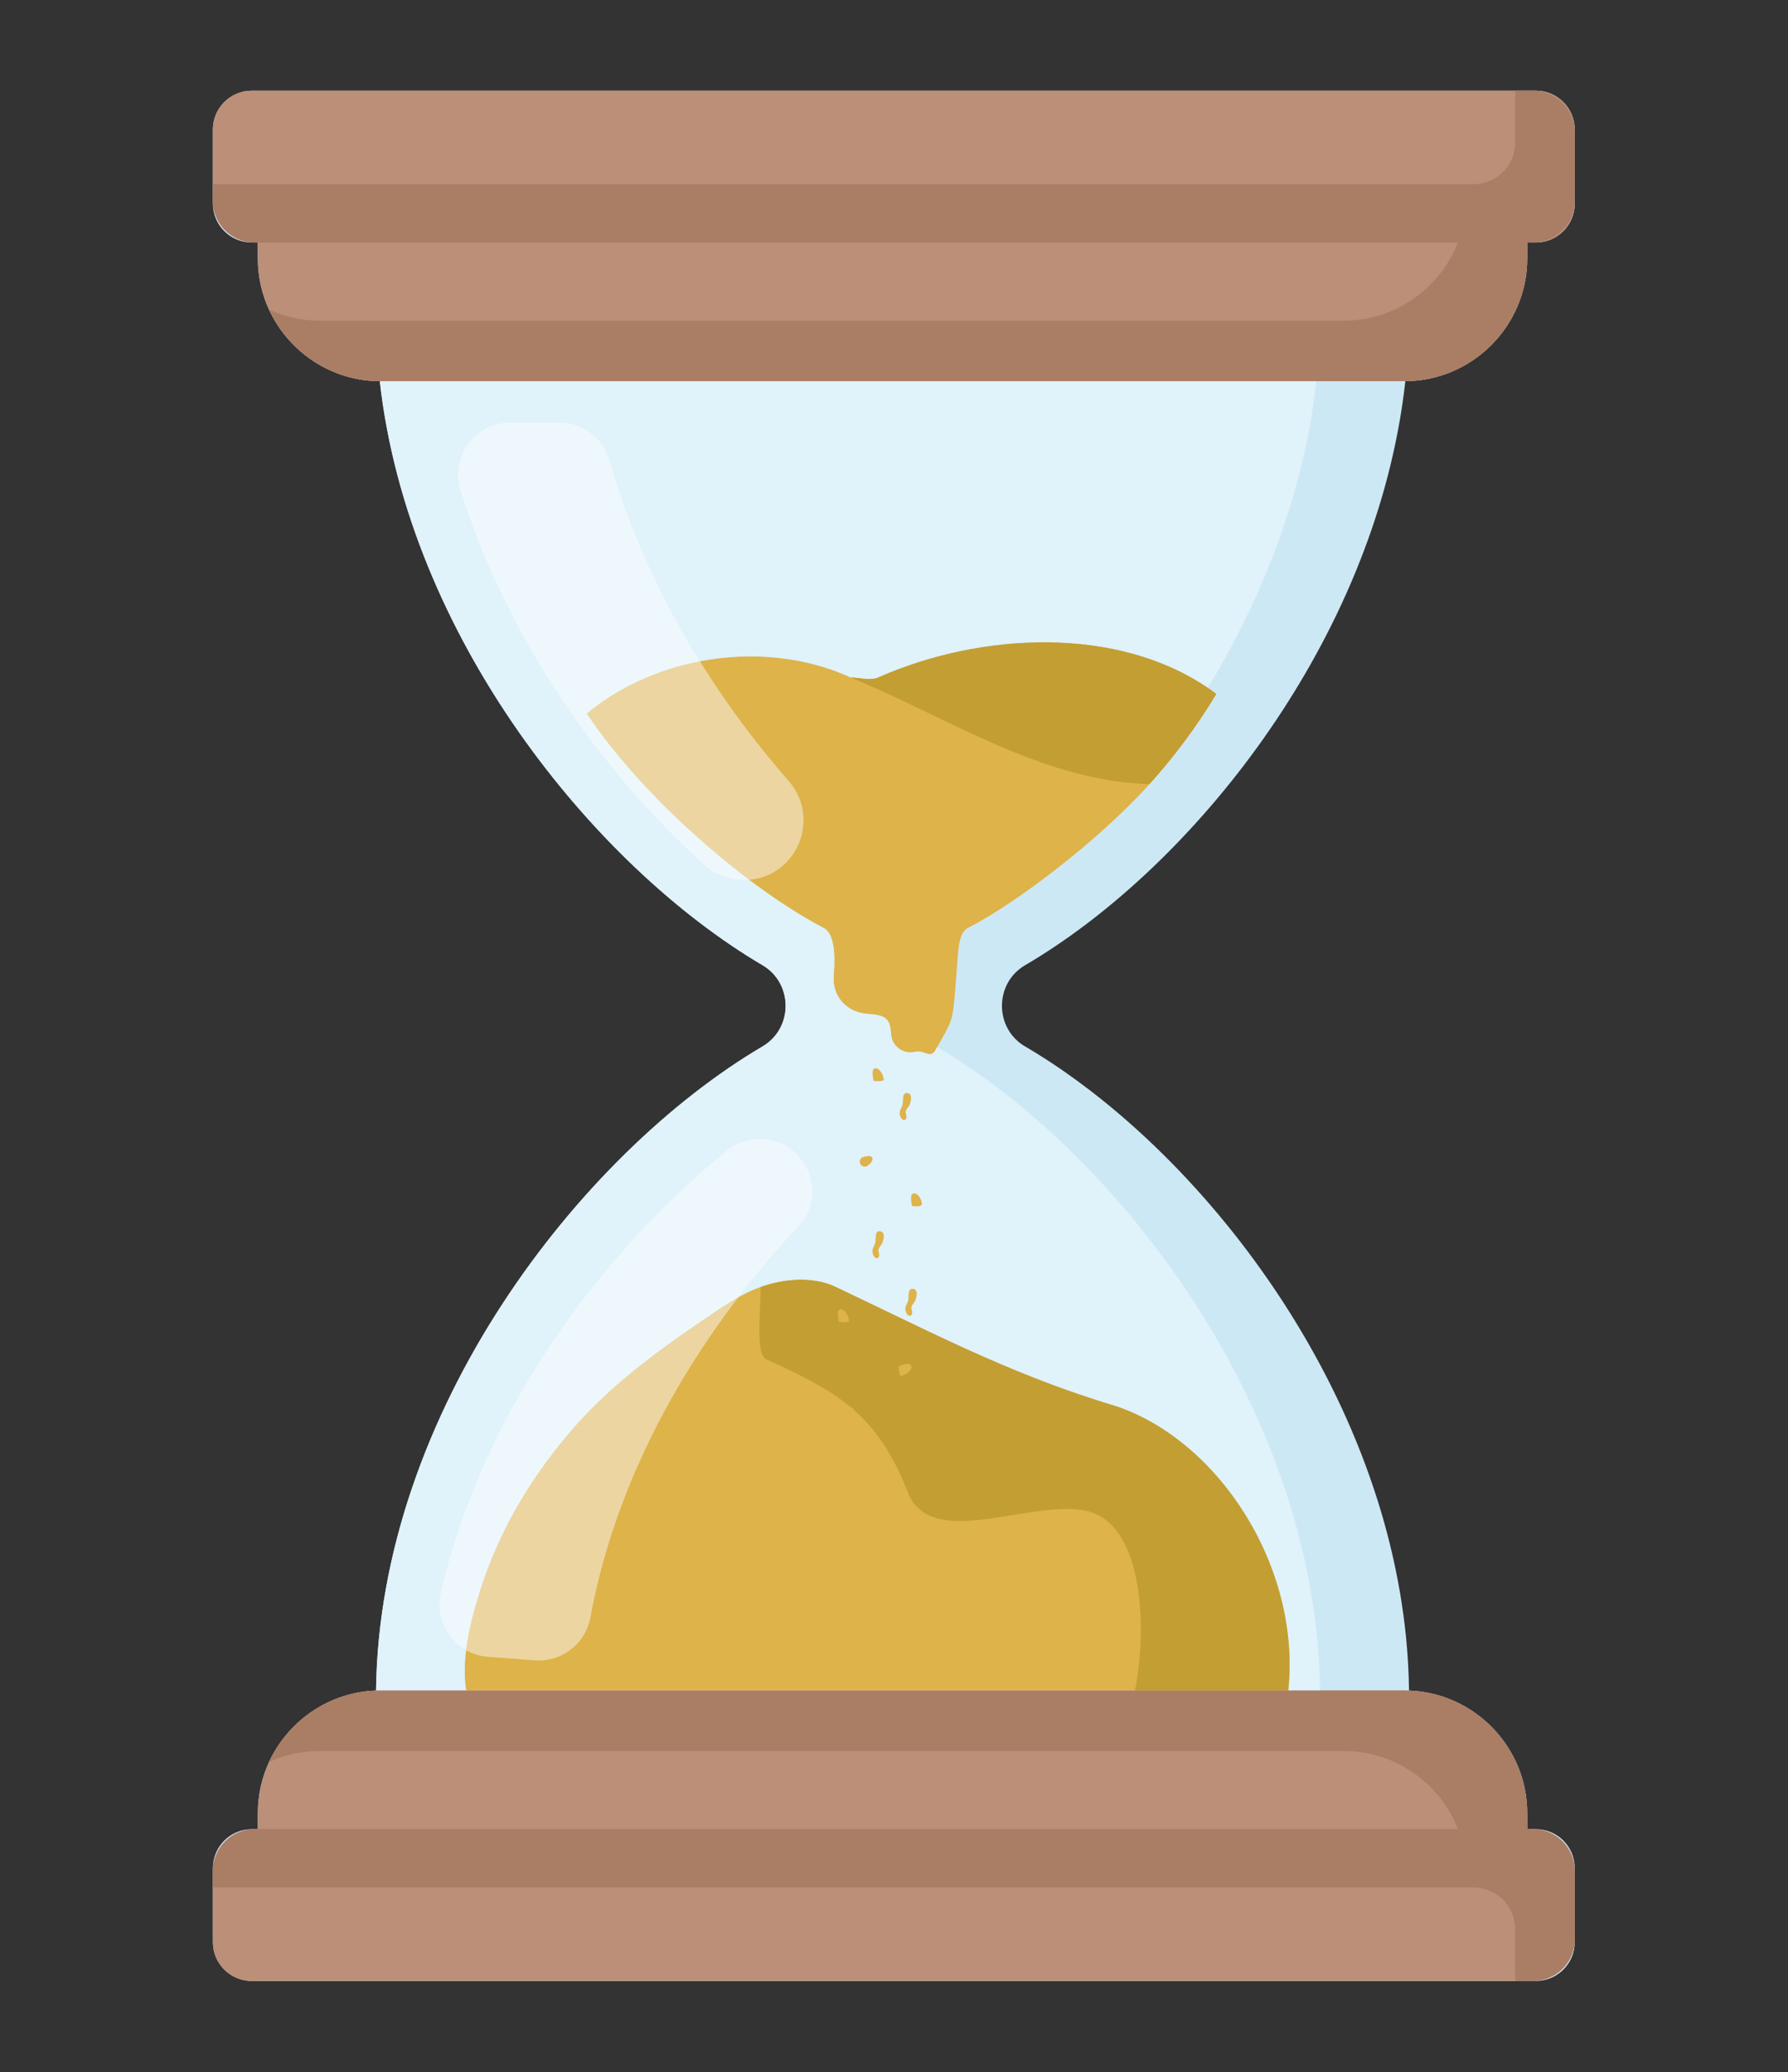 <?xml version="1.0" encoding="utf-8"?>
<!-- Generator: Adobe Illustrator 27.5.0, SVG Export Plug-In . SVG Version: 6.00 Build 0)  -->
<svg version="1.1" id="Capa_1" xmlns="http://www.w3.org/2000/svg" xmlns:xlink="http://www.w3.org/1999/xlink" x="0px" y="0px"
	 viewBox="0 0 1971 2284" style="enable-background:new 0 0 1971 2284;" xml:space="preserve">
<rect x="0" y="0" width="1971" height="2284" fill="#333333" stroke="none"/>
<path style="fill:#CDE8F5;" d="M1693.055,99.97h-3.032l-0.025-0.001h-19.727v0.001H277.505c-23.663,0-42.844,19.182-42.844,42.844
	v81.654c0,23.662,19.182,42.844,42.844,42.844h6.707v17.711c0,20.067,4.434,39.147,12.368,56.313l-0.001-0.001l0.038,0.082
	l0.466,0.997l0.014,0.029c0.496,1.048,1.005,2.088,1.526,3.12l0.091,0.179c0.701,1.383,1.425,2.752,2.171,4.107l0.033,0.06
	c0.55,0.999,1.114,1.989,1.688,2.972l0.095,0.161c0.775,1.32,1.571,2.624,2.388,3.915l0.111,0.176
	c0.824,1.297,1.669,2.579,2.536,3.845l0.077,0.113c0.64,0.933,1.29,1.857,1.952,2.773l0.079,0.111l0.662,0.906l0.036,0.05
	c0.68,0.921,1.37,1.834,2.073,2.737l0.098,0.126c0.944,1.211,1.907,2.407,2.89,3.585l0.099,0.119
	c0.728,0.87,1.466,1.731,2.216,2.583l0.062,0.071l0.734,0.826l0.106,0.118c0.737,0.821,1.483,1.632,2.238,2.434l0.167,0.177
	l0.744,0.781l0.032,0.033c0.775,0.807,1.56,1.603,2.355,2.391l0.252,0.249c0.752,0.741,1.512,1.473,2.28,2.197l0.198,0.187
	l0.732,0.681l0.234,0.215c0.762,0.701,1.532,1.392,2.309,2.075l0.286,0.252l0.736,0.639l0.214,0.183
	c0.502,0.431,1.008,0.858,1.516,1.281l0.165,0.138l0.713,0.586l0.342,0.28l0.715,0.578l0.287,0.229l1.314,1.035l0.402,0.313
	l0.683,0.523l0.404,0.307l0.7,0.527l0.23,0.17c0.487,0.362,0.975,0.72,1.467,1.075l0.336,0.242l0.737,0.525l0.413,0.29
	c0.548,0.386,1.099,0.768,1.653,1.145l0.014,0.009l0.762,0.513l0.409,0.274l0.715,0.473l0.497,0.324l1.172,0.753l0.509,0.323
	l0.707,0.441l0.478,0.295l0.715,0.438l0.469,0.281l1.201,0.714l0.611,0.357l0.604,0.348l0.686,0.39l0.568,0.321l1.115,0.617
	l0.604,0.327l0.658,0.354l0.616,0.326l0.78,0.407l0.685,0.353l0.978,0.495l0.564,0.28l0.747,0.367l0.568,0.276l0.919,0.438
	l0.813,0.381l0.756,0.348l0.629,0.285l0.743,0.332l0.559,0.248l1.218,0.526l0.538,0.227l0.827,0.345l0.567,0.233l0.861,0.348
	l0.497,0.199l1.28,0.497l0.475,0.181l0.904,0.339l0.538,0.199l1.217,0.439l0.312,0.111l1.161,0.403l0.524,0.177l0.947,0.316
	l0.456,0.15l1.347,0.431l0.394,0.121l1.061,0.324l0.458,0.137l1.028,0.301l0.454,0.131l1.355,0.378l0.429,0.116l1.056,0.28
	l0.446,0.117l1.315,0.331l0.14,0.036l1.409,0.337l0.507,0.117l1.053,0.237l0.403,0.089c0.49,0.107,0.982,0.212,1.473,0.313
	l0.207,0.042l1.248,0.249l0.486,0.093l1.146,0.214l0.352,0.064c0.49,0.087,0.98,0.172,1.471,0.255l0.354,0.058l1.153,0.185
	l0.485,0.075l1.214,0.179l0.29,0.042c0.491,0.069,0.984,0.135,1.477,0.199l0.428,0.054l1.17,0.142l0.388,0.046
	c0.512,0.058,1.023,0.114,1.536,0.167l0.1,0.01l1.414,0.135l0.459,0.041l1.183,0.098l0.379,0.03c0.51,0.039,1.021,0.075,1.534,0.108
	l0.281,0.017l1.27,0.073l0.453,0.023l1.318,0.059l0.242,0.01c0.513,0.019,1.027,0.035,1.541,0.049l0.412,0.009l1.203,0.023
	l0.427,0.006l0.865,0.007c31.503,281.292,235.566,533.963,421.984,643.82c33.857,19.954,33.857,69.519,0,89.47
	c-200.95,118.421-422.404,402.789-426.116,710.072l-0.317,0.011l-0.242,0.01l-1.318,0.058l-0.453,0.023l-1.27,0.073l-0.281,0.018
	c-0.512,0.033-1.024,0.069-1.534,0.107l-0.379,0.03l-1.183,0.098l-0.459,0.041l-1.414,0.136l-0.1,0.01
	c-0.512,0.053-1.024,0.109-1.536,0.167l-0.388,0.046l-1.17,0.142l-0.428,0.054c-0.493,0.064-0.986,0.13-1.477,0.199l-0.29,0.042
	l-1.214,0.179l-0.485,0.075l-1.153,0.185l-0.354,0.058c-0.491,0.083-0.981,0.167-1.471,0.255l-0.352,0.065l-1.146,0.214
	l-0.486,0.094l-1.248,0.249l-0.207,0.042c-0.491,0.102-0.983,0.207-1.473,0.314l-0.403,0.089l-1.053,0.237l-0.507,0.117
	l-1.409,0.337l-0.14,0.035l-1.315,0.332l-0.446,0.116l-1.056,0.28l-0.429,0.115l-1.355,0.378l-0.454,0.131l-1.028,0.301
	l-0.458,0.137l-1.061,0.324l-0.394,0.122l-1.347,0.431l-0.456,0.15l-0.947,0.316l-0.524,0.178l-1.161,0.403l-0.312,0.11
	l-1.217,0.439l-0.538,0.199l-0.904,0.339l-0.475,0.18l-1.28,0.497l-0.497,0.2l-0.871,0.351l-0.522,0.214l-0.903,0.377l-0.495,0.208
	l-1.221,0.527l-0.512,0.227l-0.823,0.368l-0.586,0.266l-0.835,0.385l-0.56,0.261l-1.101,0.525l-0.568,0.276l-0.747,0.367
	l-0.564,0.28l-0.978,0.495l-0.685,0.353l-0.787,0.41l-0.574,0.305l-0.768,0.412l-0.5,0.271l-1.145,0.633l-0.568,0.32l-0.686,0.391
	l-0.604,0.348l-0.65,0.379l-0.973,0.577l-0.659,0.395l-0.715,0.438l-0.478,0.295l-0.707,0.441l-0.509,0.323l-1.172,0.753l-0.5,0.325
	l-0.675,0.446l-0.489,0.327l-0.719,0.485l-0.014,0.009c-0.554,0.377-1.105,0.759-1.653,1.144l-0.413,0.291l-0.737,0.525
	l-0.336,0.243c-0.492,0.355-0.98,0.713-1.467,1.074l-0.23,0.17l-0.7,0.527l-0.404,0.307l-0.683,0.523l-0.439,0.341l-1.13,0.89
	l-0.46,0.367l-0.644,0.52l-0.425,0.346l-0.675,0.556l-0.165,0.138c-0.488,0.407-0.974,0.817-1.457,1.231l-0.302,0.259l-0.673,0.584
	l-0.367,0.323c-0.762,0.669-1.515,1.347-2.262,2.034l-0.234,0.215l-0.732,0.681l-0.198,0.186c-0.768,0.723-1.528,1.456-2.28,2.197
	l-0.257,0.255l-0.713,0.71l-0.035,0.035c-0.539,0.542-1.072,1.089-1.602,1.64l-0.032,0.033l-0.744,0.781l-0.167,0.177
	c-0.754,0.801-1.499,1.611-2.233,2.429l-0.111,0.123l-0.734,0.826l-0.065,0.075c-0.747,0.851-1.486,1.71-2.212,2.58l-0.101,0.12
	c-0.744,0.892-1.478,1.794-2.2,2.706l-0.003,0.003l-0.66,0.84l-0.155,0.198c-0.676,0.871-1.342,1.75-1.997,2.638l-0.101,0.136
	l-0.643,0.881l-0.084,0.115c-0.65,0.901-1.292,1.812-1.921,2.729l-0.124,0.181c-0.852,1.247-1.684,2.509-2.496,3.785l-0.152,0.24
	c-0.805,1.273-1.59,2.56-2.353,3.86l-0.133,0.227c-0.566,0.968-1.12,1.944-1.663,2.928l-0.034,0.062l-0.553,1.012l-0.029,0.053
	c-0.538,0.995-1.062,1.998-1.574,3.008l-0.12,0.238c-0.506,1.003-1,2.013-1.482,3.03l-0.053,0.111l-0.446,0.953l-0.05,0.107h0.001
	c-7.934,17.166-12.368,36.246-12.368,56.313v17.711h-6.707c-23.663,0-42.844,19.182-42.844,42.845v81.653
	c0,23.663,19.182,42.844,42.844,42.844h1415.551c23.662,0,42.844-19.181,42.844-42.844v-81.653
	c0-23.663-19.183-42.845-42.844-42.845h-9.538v-17.711c0-72.713-58.198-132.492-130.314-135.061
	c-0.23-19.02-1.278-37.952-3.091-56.763c-0.165-1.71-0.336-3.419-0.514-5.127c-0.709-6.832-1.519-13.648-2.427-20.445
	c-0.681-5.098-1.417-10.186-2.207-15.263c-0.526-3.385-1.076-6.765-1.651-10.139c-3.159-18.561-7.033-36.97-11.568-55.192
	c-0.727-2.922-1.472-5.839-2.233-8.751c-0.458-1.755-0.923-3.507-1.393-5.258c-0.447-1.666-0.901-3.33-1.359-4.992
	c-0.175-0.633-0.35-1.266-0.526-1.898c-0.456-1.639-0.918-3.276-1.386-4.912c-0.512-1.797-1.032-3.593-1.558-5.387
	c-0.469-1.598-0.942-3.195-1.421-4.791c-0.205-0.684-0.411-1.367-0.617-2.05c-0.476-1.572-0.958-3.142-1.443-4.711
	c-0.192-0.619-0.384-1.237-0.576-1.856c-17.867-57.226-42.036-112.259-70.731-163.989l-0.532-0.957
	c-4.248-7.636-8.594-15.199-13.032-22.686c-0.977-1.649-1.959-3.294-2.946-4.937c-0.784-1.305-1.572-2.608-2.361-3.909
	c-0.431-0.711-0.864-1.422-1.298-2.131c-1.447-2.369-2.904-4.731-4.369-7.084c-0.861-1.382-1.724-2.761-2.591-4.136
	c-2.089-3.318-4.197-6.62-6.321-9.904c-1.109-1.714-2.221-3.423-3.339-5.129c-1.383-2.11-2.774-4.213-4.172-6.309
	c-1.94-2.909-3.892-5.804-5.858-8.685c-0.597-0.875-1.195-1.748-1.794-2.62c-3.234-4.707-6.503-9.377-9.804-14.008
	c-2.613-3.665-5.247-7.307-7.901-10.924c-1.548-2.111-3.104-4.213-4.665-6.307c-1.133-1.518-2.269-3.032-3.408-4.542
	c-1.623-2.15-3.254-4.292-4.891-6.424c-0.415-0.538-0.828-1.077-1.242-1.614c-1.117-1.449-2.238-2.894-3.362-4.334
	c-2.246-2.881-4.505-5.744-6.776-8.589c-1.135-1.423-2.273-2.841-3.414-4.255l-1.005-1.243c-3.231-3.99-6.484-7.945-9.759-11.863
	l-0.615-0.736c-2.906-3.469-5.829-6.911-8.767-10.323c-1.96-2.275-3.926-4.536-5.899-6.785c-0.986-1.124-1.974-2.244-2.964-3.363
	c-1.979-2.235-3.966-4.457-5.959-6.666l-0.476-0.526c-3.561-3.94-7.141-7.838-10.741-11.691l-0.314-0.336
	c-0.913-0.978-1.829-1.952-2.745-2.923c-2.748-2.915-5.507-5.805-8.277-8.669c-0.8-0.827-1.601-1.652-2.402-2.475
	c-14.022-14.394-28.292-28.12-42.723-41.125c-2.624-2.365-5.253-4.705-7.887-7.022c-2.634-2.317-5.273-4.609-7.916-6.877
	c-10.572-9.072-21.213-17.751-31.889-26.017c-1.335-1.033-2.67-2.06-4.005-3.08c-9.348-7.142-18.72-13.967-28.093-20.458
	c-1.339-0.927-2.678-1.848-4.017-2.762c-1.587-1.083-3.174-2.157-4.762-3.221c-1.984-1.33-3.967-2.646-5.951-3.945
	s-3.966-2.585-5.948-3.854c-2.379-1.523-4.757-3.024-7.133-4.503c-1.584-0.985-3.168-1.961-4.75-2.928
	c-3.166-1.931-6.328-3.823-9.487-5.675c-0.53-0.311-1.052-0.629-1.566-0.954c-0.514-0.325-1.02-0.657-1.517-0.996l-0.74-0.514
	l-1.136-0.829l-0.849-0.648l-0.297-0.233l-1.23-1.005l-1.245-1.088c-0.672-0.605-1.324-1.224-1.956-1.858l-0.619-0.632l-1.128-1.21
	l-0.67-0.76c-0.484-0.559-0.954-1.127-1.41-1.702l-0.285-0.365c-0.4-0.515-0.789-1.036-1.167-1.563l-0.401-0.568
	c-1.368-1.965-2.585-4.009-3.651-6.117l-0.418-0.848c-0.82-1.702-1.543-3.443-2.169-5.213l-0.304-0.887
	c-5.236-15.72-2.864-33.615,7.116-47.365c0.565-0.778,1.154-1.543,1.768-2.294l0.921-1.094l0.152-0.176
	c0.527-0.603,1.072-1.196,1.631-1.778l0.633-0.648c3.046-3.053,6.558-5.793,10.536-8.125
	c177.828-104.212,367.587-336.936,413.091-600.697c0.54-3.125,1.059-6.256,1.557-9.39c0.266-1.671,0.525-3.343,0.78-5.016
	c0.265-1.746,0.523-3.493,0.776-5.241c0.574-3.98,1.116-7.967,1.623-11.96c0.264-2.074,0.518-4.15,0.763-6.227l0.098-0.834
	c0.174-1.485,0.341-2.972,0.505-4.459c73.985-0.415,134.387-61.067,134.387-135.144v-17.711h9.538
	c23.662,0,42.844-19.183,42.844-42.844v-81.654C1735.9,119.152,1716.717,99.97,1693.055,99.97z"/>
<path style="fill:#BB8F78;" d="M1693.055,99.97h-3.032l-0.025-0.001h-19.727v0.001H277.505c-23.663,0-42.844,19.182-42.844,42.844
	v78.597c0,25.35,20.55,45.901,45.9,45.901h3.652v17.711c0,20.067,4.434,39.147,12.368,56.313l-0.001-0.001l0.038,0.082l0.466,0.997
	l0.014,0.029c0.496,1.048,1.005,2.088,1.526,3.12l0.091,0.179c0.701,1.383,1.425,2.752,2.171,4.107l0.033,0.06
	c0.55,0.999,1.114,1.989,1.688,2.972l0.095,0.161c0.775,1.32,1.571,2.624,2.388,3.915l0.111,0.176
	c0.824,1.297,1.669,2.579,2.536,3.845l0.077,0.113c0.64,0.933,1.29,1.857,1.952,2.773l0.079,0.111l0.662,0.906l0.036,0.05
	c0.68,0.922,1.371,1.834,2.073,2.737l0.098,0.126c0.944,1.211,1.907,2.407,2.89,3.585l0.099,0.119
	c0.728,0.87,1.466,1.731,2.216,2.583l0.062,0.071l0.734,0.826l0.106,0.118c0.737,0.821,1.483,1.632,2.238,2.434l0.167,0.177
	l0.744,0.781l0.032,0.033c0.775,0.807,1.56,1.603,2.355,2.391l0.252,0.249c0.752,0.741,1.512,1.473,2.28,2.197l0.198,0.187
	l0.732,0.681l0.234,0.215c0.762,0.701,1.532,1.392,2.309,2.075l0.286,0.252l0.736,0.639l0.214,0.183
	c0.502,0.431,1.008,0.858,1.516,1.281l0.165,0.138l0.713,0.586l0.342,0.28l0.715,0.578l0.287,0.229l1.314,1.035l0.402,0.313
	l0.683,0.523l0.404,0.307l0.7,0.527l0.23,0.17c0.487,0.362,0.975,0.72,1.467,1.075l0.336,0.242l0.737,0.525l0.413,0.29
	c0.548,0.386,1.099,0.768,1.653,1.145l0.014,0.009l0.762,0.513l0.409,0.274l0.715,0.473l0.497,0.324l1.172,0.753l0.509,0.323
	l0.707,0.441l0.478,0.295l0.715,0.438l0.469,0.281l1.201,0.714l0.611,0.357l0.604,0.348l0.686,0.39l0.568,0.321l1.115,0.617
	l0.604,0.327l0.658,0.354l0.616,0.326l0.78,0.407l0.685,0.353l0.978,0.495l0.564,0.28l0.747,0.367l0.568,0.276l0.919,0.438
	l0.813,0.381l0.756,0.348l0.629,0.285l0.743,0.332l0.559,0.248l1.218,0.526l0.538,0.227l0.827,0.345l0.567,0.233l0.861,0.348
	l0.497,0.199l1.28,0.497l0.475,0.181l0.904,0.339l0.538,0.199l1.217,0.439l0.312,0.111l1.161,0.403l0.524,0.177l0.947,0.316
	l0.456,0.15l1.347,0.431l0.394,0.121l1.061,0.324l0.458,0.137l1.028,0.301l0.454,0.131l1.355,0.378l0.429,0.116l1.056,0.28
	l0.446,0.117l1.315,0.331l0.14,0.036l1.409,0.337l0.507,0.117l1.053,0.237l0.403,0.089c0.49,0.107,0.982,0.212,1.473,0.313
	l0.207,0.042l1.248,0.249l0.486,0.093l1.146,0.214l0.352,0.064c0.49,0.087,0.98,0.172,1.471,0.255l0.354,0.058l1.153,0.185
	l0.485,0.075l1.214,0.179l0.29,0.042c0.491,0.069,0.984,0.135,1.477,0.199l0.428,0.054l1.17,0.142l0.388,0.046
	c0.512,0.058,1.023,0.114,1.536,0.167l0.1,0.01l1.414,0.135l0.459,0.041l1.183,0.098l0.379,0.03c0.51,0.039,1.021,0.075,1.534,0.108
	l0.281,0.017l1.27,0.073l0.453,0.023l1.318,0.059l0.242,0.01c0.513,0.019,1.027,0.035,1.541,0.049l0.412,0.009l1.203,0.023
	l0.427,0.006l0.865,0.007l0.701,0.003h1129.008l0.762-0.005h0.001c73.985-0.415,134.387-61.067,134.387-135.144v-17.711h9.538
	c23.662,0,42.844-19.183,42.844-42.844v-81.654C1735.9,119.152,1716.717,99.97,1693.055,99.97z"/>
<path style="fill:#BB8F78;" d="M1689.998,2016.302h-6.481v-17.711c0-72.713-58.198-132.492-130.314-135.061h0
	c-1.605-0.057-3.216-0.088-4.834-0.088H419.361c-0.523,0-1.045,0.004-1.567,0.01l-0.427,0.006l-1.203,0.023l-0.412,0.01
	l-1.225,0.038l-0.317,0.011l-0.242,0.01l-1.318,0.058l-0.453,0.023l-1.27,0.073l-0.281,0.018c-0.512,0.033-1.024,0.069-1.534,0.107
	l-0.379,0.03l-1.183,0.098l-0.459,0.041l-1.414,0.136l-0.1,0.01c-0.512,0.053-1.024,0.109-1.536,0.167l-0.388,0.046l-1.17,0.142
	l-0.428,0.054c-0.493,0.064-0.986,0.13-1.477,0.199l-0.29,0.042l-1.214,0.179l-0.485,0.075l-1.153,0.185l-0.354,0.058
	c-0.491,0.083-0.981,0.167-1.471,0.255l-0.352,0.065l-1.146,0.214l-0.486,0.094l-1.248,0.249l-0.207,0.042
	c-0.491,0.102-0.983,0.207-1.473,0.314l-0.403,0.089l-1.053,0.237l-0.507,0.117l-1.409,0.337l-0.14,0.035l-1.315,0.332l-0.446,0.116
	l-1.056,0.28l-0.429,0.115l-1.355,0.378l-0.454,0.131l-1.028,0.301l-0.458,0.137l-1.061,0.324l-0.394,0.122l-1.347,0.431
	l-0.456,0.15l-0.947,0.316l-0.524,0.178l-1.161,0.403l-0.312,0.11l-1.217,0.439l-0.538,0.199l-0.904,0.339l-0.475,0.18l-1.28,0.497
	l-0.497,0.2l-0.871,0.351l-0.522,0.214l-0.903,0.377l-0.495,0.208l-1.221,0.527l-0.512,0.227l-0.823,0.368l-0.586,0.266
	l-0.835,0.385l-0.56,0.261l-1.101,0.525l-0.568,0.276l-0.747,0.367l-0.564,0.28l-0.978,0.495l-0.685,0.353l-0.787,0.41l-0.574,0.305
	l-0.768,0.412l-0.5,0.271l-1.145,0.633l-0.568,0.32l-0.686,0.391l-0.604,0.348l-0.65,0.379l-0.973,0.577l-0.659,0.395l-0.715,0.438
	l-0.478,0.295l-0.707,0.441l-0.509,0.323l-1.172,0.753l-0.5,0.325l-0.675,0.446l-0.489,0.327l-0.719,0.485l-0.014,0.009
	c-0.554,0.377-1.105,0.759-1.653,1.144l-0.413,0.291l-0.737,0.525l-0.336,0.243c-0.492,0.355-0.98,0.713-1.467,1.074l-0.23,0.17
	l-0.7,0.527l-0.404,0.307l-0.683,0.523l-0.439,0.341l-1.13,0.89l-0.46,0.367l-0.644,0.52l-0.425,0.346l-0.675,0.556l-0.165,0.138
	c-0.488,0.407-0.974,0.817-1.457,1.231l-0.302,0.259l-0.673,0.584l-0.367,0.323c-0.762,0.669-1.515,1.347-2.262,2.034l-0.234,0.215
	l-0.732,0.681l-0.198,0.186c-0.768,0.723-1.528,1.456-2.28,2.197l-0.257,0.255l-0.713,0.71l-0.035,0.035
	c-0.539,0.542-1.072,1.089-1.602,1.64l-0.032,0.033l-0.744,0.781l-0.167,0.177c-0.754,0.801-1.499,1.611-2.233,2.429l-0.111,0.123
	l-0.734,0.826l-0.065,0.075c-0.747,0.851-1.486,1.71-2.212,2.58l-0.101,0.12c-0.744,0.892-1.478,1.794-2.2,2.706l-0.003,0.003
	l-0.66,0.84l-0.155,0.198c-0.676,0.871-1.342,1.75-1.997,2.638l-0.101,0.136l-0.643,0.881l-0.084,0.115
	c-0.65,0.901-1.292,1.812-1.921,2.729l-0.124,0.181c-0.852,1.247-1.684,2.509-2.496,3.785l-0.152,0.24
	c-0.805,1.273-1.59,2.56-2.353,3.86l-0.133,0.227c-0.566,0.968-1.12,1.944-1.663,2.928l-0.034,0.062l-0.553,1.012l-0.029,0.053
	c-0.537,0.995-1.061,1.998-1.574,3.008l-0.12,0.238c-0.506,1.003-1,2.013-1.482,3.03l-0.053,0.111l-0.446,0.953l-0.05,0.107h0.001
	c-7.934,17.166-12.368,36.246-12.368,56.313v17.711h-3.652c-25.35,0-45.9,20.551-45.9,45.901v78.596
	c0,23.663,19.182,42.844,42.844,42.844h1412.494c25.351,0,45.901-20.55,45.901-45.9v-75.54
	C1735.9,2036.853,1715.349,2016.302,1689.998,2016.302z"/>
<path style="fill:#EDD5A1;" d="M1229.79,1549.906c-18.497-5.549-36.249-11.397-53.474-17.517c-2.084-0.74-4.158-1.484-6.226-2.233
	c-3.121-1.128-6.225-2.266-9.314-3.413c-53.688-19.933-102.723-42.542-153.959-67.07c-3.525-1.687-7.06-3.383-10.607-5.088
	c-3.547-1.705-7.108-3.42-10.682-5.142c-5.363-2.583-10.759-5.187-16.197-7.808c-16.312-7.864-32.994-15.895-50.249-24.068
	c-25.669-10.999-55.986-7.869-81.664,1.412c-8.086,2.922-15.776,6.605-23.225,10.74l0.004-0.005
	c-13.224,7.34-25.683,16.111-38.218,24.601c-54.513,36.919-107.282,75.857-149.787,126.713
	c-43.372,50.894-77.73,110.139-97.641,174.114c-6.205,19.936-12.182,41.888-14.849,63.861l0,0
	c-1.822,15.018-2.098,30.043,0.157,44.441h906.25C1434.374,1728.206,1343.932,1587.954,1229.79,1549.906z"/>
<path style="fill:#DDB34A;" d="M1229.79,1549.906c-18.497-5.549-36.249-11.397-53.474-17.517c-2.084-0.74-4.158-1.484-6.226-2.233
	c-3.121-1.128-6.225-2.266-9.314-3.413c-53.688-19.933-102.723-42.542-153.959-67.07c-3.525-1.687-7.06-3.383-10.607-5.088
	c-3.547-1.705-7.108-3.42-10.682-5.142c-5.363-2.583-10.759-5.187-16.197-7.808c-16.312-7.864-32.994-15.895-50.249-24.068
	c-25.669-10.999-55.986-7.869-81.664,1.412c-8.086,2.922-15.776,6.605-23.225,10.74c-78.215,101.97-139.408,223.08-163.363,353.177
	c-5.094,27.664-29.13,47.49-56.837,47.49c-1.444,0-2.903-0.054-4.365-0.163l-51.693-3.876c-8.858-0.664-17.054-3.27-24.234-7.345
	c-1.822,15.018-2.098,30.043,0.157,44.441h906.25C1434.374,1728.206,1343.932,1587.954,1229.79,1549.906z"/>
<path style="fill:#EDD5A1;" d="M1267.091,864.358c27.329-30.385,52.356-63.801,73.674-99.426c-3.072-2.317-6.196-4.557-9.372-6.723
	c-99.557-67.904-248.919-61.978-363.384-11.423c-8.61,3.803-21.525,0-30.135,0l-0.002,0
	c-50.493-23.272-109.934-28.728-166.344-17.898l-0.001-0.002c-45.745,8.781-89.489,28.271-124.859,57.66
	c43.42,65.36,112.962,133.432,179.153,183.293h0.001c28.831,21.718,57.025,39.982,82.146,53.058
	c14.541,7.569,11.93,40.594,11.034,53.428c-1.395,19.975,12.041,37.562,33.264,40.756c9.534,1.433,21.218,0.476,26.618,8.464
	c3.726,5.505,2.49,12.889,4.267,19.293c1.475,5.314,5.287,9.812,10.088,12.501c3.2,1.791,6.836,2.775,10.51,2.661
	c3.815-0.121,7.645-1.291,11.397-0.595c4.387,0.812,8.99,4.066,12.853,1.835c1.615-0.933,2.601-2.637,3.513-4.264
	c0.525-0.934,1.048-1.869,1.573-2.803c2.136-3.808,4.272-7.617,6.407-11.425c3.515-6.271,7.059-12.605,9.118-19.492
	c1.736-5.812,2.374-11.884,3.005-17.916c1.75-16.748,2.618-33.424,4.085-50.16c0.157-1.791,0.307-3.916,0.515-6.212
	c0.867-9.517,2.771-21.998,10.637-26.071c37.768-19.549,88.121-55.472,133.14-94.049
	C1225.039,907.385,1248.435,885.101,1267.091,864.358L1267.091,864.358z"/>
<path style="fill:#DDB34A;" d="M1267.091,864.358c27.329-30.385,52.356-63.801,73.674-99.426c-3.072-2.317-6.196-4.557-9.372-6.723
	c-99.557-67.904-248.919-61.978-363.384-11.423c-8.61,3.803-21.525,0-30.135,0l-0.002,0
	c-50.493-23.272-109.934-28.728-166.344-17.898c29.406,47.396,62.473,91.6,97.633,131.671c36.151,41.197,9.611,104.89-43.339,109.28
	c28.831,21.718,57.025,39.982,82.146,53.058c14.541,7.569,11.93,40.594,11.034,53.428c-1.395,19.975,12.041,37.562,33.264,40.756
	c9.534,1.433,21.218,0.476,26.618,8.464c3.726,5.505,2.49,12.889,4.267,19.293c1.475,5.314,5.287,9.812,10.088,12.501
	c3.2,1.791,6.836,2.775,10.51,2.661c3.815-0.121,7.645-1.291,11.397-0.595c4.387,0.812,8.99,4.066,12.853,1.835
	c1.615-0.933,2.601-2.637,3.513-4.264c0.525-0.934,1.048-1.869,1.573-2.803c2.136-3.808,4.272-7.617,6.407-11.425
	c3.515-6.271,7.059-12.605,9.118-19.492c1.736-5.812,2.374-11.884,3.005-17.916c1.75-16.748,2.618-33.424,4.085-50.16
	c0.157-1.791,0.307-3.916,0.515-6.212c0.867-9.517,2.771-21.998,10.637-26.071c37.768-19.549,88.121-55.472,133.14-94.049
	C1225.039,907.385,1248.435,885.101,1267.091,864.358L1267.091,864.358z"/>
<path style="fill:#E0F2FA;" d="M416.163,1863.482l1.203-0.023l0.427-0.006c0.522-0.006,1.044-0.01,1.567-0.01h94.498
	c-2.255-14.398-1.979-29.424-0.157-44.441l0,0c-21.394-12.143-33.781-37.338-27.899-63.145
	c45.062-197.706,174.485-372.432,315.004-487.43c10.41-8.518,23.401-13.136,36.762-13.136c1.439,0,2.885,0.054,4.329,0.162
	c48.407,3.628,71.257,61.809,37.959,97.133c-22.841,24.23-44.849,49.998-65.66,77.127l-0.004,0.005
	c7.448-4.135,15.139-7.818,23.225-10.74c25.678-9.281,55.995-12.411,81.664-1.412c30.676,14.531,59.54,28.609,87.736,42.107
	c51.236,24.528,100.27,47.137,153.959,67.07c3.089,1.147,6.193,2.285,9.314,3.413c2.068,0.748,4.142,1.493,6.226,2.233
	c17.225,6.119,34.976,11.967,53.473,17.516c114.144,38.048,204.585,178.3,190.32,313.538h35.027
	c-3.739-306.636-220.338-590.436-422.05-709.271c-0.525,0.934-1.048,1.869-1.573,2.803c-0.911,1.627-1.898,3.332-3.513,4.264
	c-3.863,2.231-8.466-1.023-12.853-1.835c-3.752-0.696-7.582,0.474-11.397,0.595c-3.674,0.114-7.31-0.87-10.51-2.661
	c-4.801-2.689-8.614-7.187-10.088-12.501c-1.777-6.404-0.541-13.789-4.267-19.293c-5.4-7.987-17.084-7.03-26.618-8.464
	c-21.223-3.193-34.659-20.78-33.264-40.756c0.896-12.834,3.507-45.859-11.034-53.428c-25.12-13.077-53.315-31.34-82.146-53.058
	h-0.001c-1.912,0.158-3.854,0.24-5.833,0.24c-16.321,0-32.068-6.015-44.167-16.966C662.843,850.876,558.967,704.763,507.524,540.758
	c-11.69-37.272,16.18-75.194,55.242-75.194h53.723c25.794,0,48.451,17.082,55.55,41.88c22.502,78.557,57.213,153.299,99.49,221.442
	l0.001,0.002c56.41-10.829,115.85-5.373,166.344,17.898l0.002,0c8.609,0,21.525,3.803,30.135,0
	c114.465-50.555,263.827-56.481,363.384,11.423c61.586-101.322,106.331-217.031,119.671-338.038H419.361l-0.701-0.003
	c31.503,281.292,235.566,533.963,421.984,643.82c33.857,19.954,33.857,69.519,0,89.47
	c-200.95,118.421-422.404,402.789-426.116,710.072l1.225-0.038L416.163,1863.482z"/>
<path style="fill:#C39E32;" d="M1229.79,1549.906c-18.497-5.549-36.249-11.397-53.474-17.517c-2.084-0.74-4.158-1.484-6.226-2.233
	c-3.121-1.128-6.225-2.266-9.314-3.413c-53.688-19.933-102.723-42.542-153.959-67.07c-28.196-13.498-57.06-27.575-87.736-42.105
	c-23.983-10.279-54.059-8.255-80.566,1.09c-0.136,28.826-5.602,73.78,5.766,79.464c37.999,17.537,68.573,32.106,93.986,53.511
	l1.047-0.418c0.806,0.986,1.518,2.045,2.134,3.159c23.143,20.378,41.94,46.977,58.186,87.594
	c23.015,69.046,132.338,11.508,195.63,23.016c63.293,11.508,69.047,120.831,57.539,189.877c-0.508,2.877-1.072,5.737-1.688,8.583
	h168.991C1434.374,1728.206,1343.932,1587.954,1229.79,1549.906z"/>
<path style="fill:#C39E32;" d="M968.009,746.786c-8.61,3.803-21.525,0-30.135,0c73.547,30.318,145.707,72.935,222.032,97.699
	c0.867,0.281,1.735,0.561,2.603,0.837c3.474,1.107,6.956,2.177,10.448,3.206c2.619,0.771,5.243,1.521,7.872,2.245
	c3.507,0.967,7.022,1.891,10.548,2.77c1.762,0.439,3.527,0.867,5.296,1.284c1.767,0.416,3.538,0.821,5.312,1.214
	c1.773,0.393,3.55,0.773,5.327,1.141c4.595,0.951,9.208,1.817,13.839,2.597c1.503,0.253,3.009,0.497,4.516,0.731
	c10.397,1.614,20.894,2.771,31.502,3.406c3.297,0.197,6.603,0.347,9.922,0.441c27.329-30.385,52.356-63.801,73.674-99.426
	c-3.072-2.317-6.196-4.557-9.372-6.723C1231.837,690.305,1082.474,696.231,968.009,746.786z"/>
<path style="fill:#AA7D65;" d="M1690.024,99.97l-0.025-0.001h-19.727v57.181c0,25.35-20.55,45.901-45.901,45.901H234.66v18.36
	c0,25.35,20.55,45.901,45.9,45.901h1326.716c-19.727,50.295-68.83,86.148-125.902,86.148H352.366
	c-19.862,0-38.757-4.343-55.786-12.125l-0.001-0.001l0.038,0.082l0.466,0.997l0.014,0.029c0.496,1.048,1.005,2.088,1.526,3.12
	l0.091,0.179c0.701,1.383,1.425,2.752,2.171,4.107l0.033,0.06c0.55,0.999,1.114,1.989,1.688,2.972l0.095,0.161
	c0.775,1.32,1.571,2.624,2.388,3.915l0.111,0.176c0.824,1.297,1.669,2.579,2.536,3.845l0.077,0.113
	c0.64,0.933,1.29,1.857,1.952,2.773l0.079,0.111l0.662,0.906l0.036,0.05c0.68,0.922,1.371,1.834,2.073,2.737l0.098,0.126
	c0.944,1.211,1.907,2.407,2.89,3.585l0.099,0.119c0.728,0.87,1.466,1.731,2.216,2.583l0.062,0.071l0.734,0.826l0.106,0.118
	c0.737,0.821,1.483,1.632,2.238,2.434l0.167,0.177l0.744,0.781l0.032,0.033c0.775,0.807,1.56,1.603,2.355,2.391l0.252,0.249
	c0.752,0.741,1.512,1.473,2.28,2.197l0.198,0.187l0.732,0.681l0.234,0.215c0.762,0.701,1.532,1.392,2.309,2.075l0.286,0.252
	l0.736,0.639l0.214,0.183c0.502,0.431,1.008,0.858,1.516,1.281l0.165,0.138l0.713,0.586l0.342,0.28l0.715,0.578l0.287,0.229
	l1.314,1.035l0.402,0.313l0.683,0.523l0.404,0.307l0.7,0.527l0.23,0.17c0.487,0.362,0.975,0.72,1.467,1.075l0.336,0.242l0.737,0.525
	l0.413,0.29c0.548,0.386,1.099,0.768,1.653,1.145l0.014,0.009l0.762,0.513l0.409,0.274l0.715,0.473l0.497,0.324l1.172,0.753
	l0.509,0.323l0.707,0.441l0.478,0.295l0.715,0.438l0.469,0.281l1.201,0.714l0.611,0.357l0.604,0.348l0.686,0.39l0.568,0.321
	l1.115,0.617l0.604,0.327l0.658,0.354l0.616,0.326l0.78,0.407l0.685,0.353l0.978,0.495l0.564,0.28l0.747,0.367l0.568,0.276
	l0.919,0.438l0.813,0.381l0.756,0.348l0.629,0.285l0.743,0.332l0.559,0.248l1.218,0.526l0.538,0.227l0.827,0.345l0.567,0.233
	l0.861,0.348l0.497,0.199l1.28,0.497l0.475,0.181l0.904,0.339l0.538,0.199l1.217,0.439l0.312,0.111l1.161,0.403l0.524,0.177
	l0.947,0.316l0.456,0.15l1.347,0.431l0.394,0.121l1.061,0.324l0.458,0.137l1.028,0.301l0.454,0.131l1.355,0.378l0.429,0.116
	l1.056,0.28l0.446,0.117l1.315,0.331l0.14,0.036l1.409,0.337l0.507,0.117l1.053,0.237l0.403,0.089
	c0.49,0.107,0.982,0.212,1.473,0.313l0.207,0.042l1.248,0.249l0.486,0.093l1.146,0.214l0.352,0.064
	c0.49,0.087,0.98,0.172,1.471,0.255l0.354,0.058l1.153,0.185l0.485,0.075l1.214,0.179l0.29,0.042
	c0.491,0.069,0.984,0.135,1.477,0.199l0.428,0.054l1.17,0.142l0.388,0.046c0.512,0.058,1.023,0.114,1.536,0.167l0.1,0.01
	l1.414,0.135l0.459,0.041l1.183,0.098l0.379,0.03c0.51,0.039,1.021,0.075,1.534,0.108l0.281,0.017l1.27,0.073l0.453,0.023
	l1.318,0.059l0.242,0.01c0.513,0.019,1.027,0.035,1.541,0.049l0.412,0.009l1.203,0.023l0.427,0.006l0.865,0.007l0.701,0.003
	h1129.008l0.762-0.005h0.001c73.985-0.415,134.387-61.067,134.387-135.144v-17.711h6.481c25.351,0,45.901-20.551,45.901-45.901
	V145.87C1735.9,120.529,1715.363,99.984,1690.024,99.97z"/>
<path style="fill:#AA7D65;" d="M1548.369,1863.443H419.361c-0.523,0-1.045,0.004-1.567,0.01l-0.427,0.006l-1.203,0.023l-0.412,0.01
	l-1.225,0.038l-0.317,0.011l-0.242,0.01l-1.318,0.058l-0.453,0.023l-1.27,0.073l-0.281,0.018c-0.512,0.033-1.024,0.069-1.534,0.107
	l-0.379,0.03l-1.183,0.098l-0.459,0.041l-1.414,0.136l-0.1,0.01c-0.512,0.053-1.024,0.109-1.536,0.167l-0.388,0.046l-1.17,0.142
	l-0.428,0.054c-0.493,0.064-0.986,0.13-1.477,0.199l-0.29,0.042l-1.214,0.179l-0.485,0.075l-1.153,0.185l-0.354,0.058
	c-0.491,0.083-0.981,0.167-1.471,0.255l-0.352,0.065l-1.146,0.214l-0.486,0.094l-1.248,0.249l-0.207,0.042
	c-0.491,0.102-0.983,0.207-1.473,0.314l-0.403,0.089l-1.053,0.237l-0.507,0.117l-1.409,0.337l-0.14,0.035l-1.315,0.332l-0.446,0.116
	l-1.056,0.28l-0.429,0.115l-1.355,0.378l-0.454,0.131l-1.028,0.301l-0.458,0.137l-1.061,0.324l-0.394,0.122l-1.347,0.431
	l-0.456,0.15l-0.947,0.316l-0.524,0.178l-1.161,0.403l-0.312,0.11l-1.217,0.439l-0.538,0.199l-0.904,0.339l-0.475,0.18l-1.28,0.497
	l-0.497,0.2l-0.871,0.351l-0.522,0.214l-0.903,0.377l-0.495,0.208l-1.221,0.527l-0.512,0.227l-0.823,0.368l-0.586,0.266
	l-0.835,0.385l-0.56,0.261l-1.101,0.525l-0.568,0.276l-0.747,0.367l-0.564,0.28l-0.978,0.495l-0.685,0.353l-0.787,0.41l-0.574,0.305
	l-0.768,0.412l-0.5,0.271l-1.145,0.633l-0.568,0.32l-0.686,0.391l-0.604,0.348l-0.65,0.379l-0.973,0.577l-0.659,0.395l-0.715,0.438
	l-0.478,0.295l-0.707,0.441l-0.509,0.323l-1.172,0.753l-0.5,0.325l-0.675,0.446l-0.489,0.327l-0.719,0.485l-0.014,0.009
	c-0.554,0.377-1.105,0.759-1.653,1.144l-0.413,0.291l-0.737,0.525l-0.336,0.243c-0.492,0.355-0.98,0.713-1.467,1.074l-0.23,0.17
	l-0.7,0.527l-0.404,0.307l-0.683,0.523l-0.439,0.341l-1.13,0.89l-0.46,0.367l-0.644,0.52l-0.425,0.346l-0.675,0.556l-0.165,0.138
	c-0.488,0.407-0.974,0.817-1.457,1.231l-0.302,0.259l-0.673,0.584l-0.367,0.323c-0.762,0.669-1.515,1.347-2.262,2.034l-0.234,0.215
	l-0.732,0.681l-0.198,0.186c-0.768,0.723-1.528,1.456-2.28,2.197l-0.257,0.255l-0.713,0.71l-0.035,0.035
	c-0.539,0.542-1.072,1.089-1.602,1.64l-0.032,0.033l-0.744,0.781l-0.167,0.177c-0.754,0.801-1.499,1.611-2.233,2.429l-0.111,0.123
	l-0.734,0.826l-0.065,0.075c-0.747,0.851-1.486,1.71-2.212,2.58l-0.101,0.12c-0.744,0.892-1.478,1.794-2.2,2.706l-0.003,0.003
	l-0.66,0.84l-0.155,0.198c-0.676,0.871-1.342,1.75-1.997,2.638l-0.101,0.136l-0.643,0.881l-0.084,0.115
	c-0.65,0.901-1.292,1.812-1.921,2.729l-0.124,0.181c-0.852,1.247-1.684,2.509-2.496,3.785l-0.152,0.24
	c-0.805,1.273-1.59,2.56-2.353,3.86l-0.133,0.227c-0.566,0.968-1.12,1.944-1.663,2.928l-0.034,0.062l-0.553,1.012l-0.029,0.053
	c-0.537,0.995-1.061,1.998-1.574,3.008l-0.12,0.238c-0.506,1.003-1,2.013-1.482,3.03l-0.053,0.111l-0.446,0.953l-0.05,0.107h0.001
	c17.029-7.782,35.925-12.125,55.786-12.125h1129.008c57.072,0,106.175,35.854,125.902,86.148H280.56
	c-25.35,0-45.9,20.551-45.9,45.901v18.36h1389.711c25.351,0,45.901,20.55,45.901,45.901v57.18h19.727
	c25.351,0,45.901-20.55,45.901-45.9v-75.54c0-25.35-20.551-45.901-45.901-45.901h-6.481v-17.711
	c0-72.713-58.198-132.492-130.314-135.061h0C1551.598,1863.474,1549.987,1863.443,1548.369,1863.443z"/>
<path style="fill:#DDB34A;" d="M974.09,1190.84c0.394-6.451-6.459-16.626-11.169-12.201c-2.312,2.173,0.066,12.692,0.066,12.692
	C966.645,1192.147,970.519,1191.976,974.09,1190.84z"/>
<path style="fill:#DDB34A;" d="M1014.047,1329.391c1.536-0.292,2.539-1.876,2.236-3.41c-1.212-6.156-6.882-13.235-10.951-9.411
	c-2.313,2.173,0.065,12.693,0.065,12.693C1008.231,1329.895,1011.194,1329.934,1014.047,1329.391z"/>
<path style="fill:#DDB34A;" d="M924.664,1444.376c-2.313,2.173,0.064,12.693,0.064,12.693c3.659,0.815,7.532,0.644,11.104-0.492
	C936.227,1450.127,929.373,1439.952,924.664,1444.376z"/>
<path style="fill:#DDB34A;" d="M1003.464,1504.119c-2.44-2.028-12.588,1.623-12.588,1.623c-0.361,3.73,0.285,7.554,1.851,10.959
	C999.176,1516.3,1008.434,1508.25,1003.464,1504.119z"/>
<path style="fill:#DDB34A;" d="M947.822,1281.169c0.472,3.879,4.779,6.155,8.106,4.104c4.515-2.783,7.849-7.493,4.423-10.34
	c-1.424-1.184-5.473-0.433-8.599,0.397c-2.529,0.672-4.246,3.128-3.944,5.727L947.822,1281.169z"/>
<path style="fill:#DDB34A;" d="M997.281,1234.568c1.659-0.449,2.217-2.575,1.967-4.276c-0.25-1.7-1.003-3.363-0.791-5.069
	c0.238-1.917,1.631-3.451,2.805-4.986c2.543-3.325,6.163-15.346-1.858-15.355c-5.544-0.005-3.317,9.594-4.695,13.588
	c-0.684,1.984-1.903,3.761-2.494,5.776c-0.825,2.808-0.31,5.977,1.358,8.381C994.422,1233.851,995.844,1234.958,997.281,1234.568z"
	/>
<path style="fill:#DDB34A;" d="M1005.65,1420.672c-5.545-0.006-3.317,9.594-4.695,13.588c-0.685,1.984-1.904,3.761-2.495,5.776
	c-0.823,2.808-0.31,5.977,1.359,8.38c0.849,1.223,2.271,2.33,3.708,1.94c1.66-0.45,2.217-2.575,1.967-4.275
	c-0.25-1.701-1.004-3.364-0.791-5.069c0.238-1.917,1.63-3.451,2.804-4.986C1010.05,1432.702,1013.671,1420.68,1005.65,1420.672z"/>
<path style="fill:#DDB34A;" d="M967.215,1386.863c1.659-0.45,2.217-2.575,1.967-4.276c-0.25-1.7-1.003-3.363-0.791-5.069
	c0.238-1.917,1.63-3.451,2.805-4.986c2.543-3.325,6.164-15.346-1.858-15.355c-5.544-0.005-3.316,9.594-4.695,13.588
	c-0.685,1.984-1.903,3.761-2.494,5.776c-0.824,2.808-0.31,5.977,1.359,8.381C964.356,1386.146,965.778,1387.253,967.215,1386.863z"
	/>
<path style="fill:#EEF8FC;" d="M646.669,786.545c35.37-29.389,79.114-48.879,124.859-57.66
	c-42.277-68.143-76.988-142.885-99.49-221.442c-7.1-24.798-29.756-41.88-55.55-41.88h-53.723c-39.061,0-66.932,37.923-55.242,75.194
	c51.443,164.005,155.319,310.117,268.298,412.354c12.099,10.951,27.846,16.966,44.167,16.966c1.979,0,3.921-0.081,5.833-0.24
	C759.632,919.977,690.09,851.905,646.669,786.545z"/>
<path style="fill:#EEF8FC;" d="M528.551,1755.141c19.91-63.975,54.269-123.22,97.641-174.114
	c42.505-50.856,95.274-89.794,149.787-126.713c12.535-8.49,24.994-17.261,38.218-24.601c20.81-27.13,42.819-52.897,65.66-77.127
	c33.297-35.324,10.448-93.505-37.959-97.133c-1.445-0.108-2.891-0.162-4.329-0.162c-13.361,0-26.352,4.618-36.762,13.136
	c-140.519,114.998-269.942,289.724-315.004,487.43c-5.882,25.807,6.505,51.002,27.899,63.145
	C516.369,1797.029,522.346,1775.077,528.551,1755.141z"/>
</svg>
